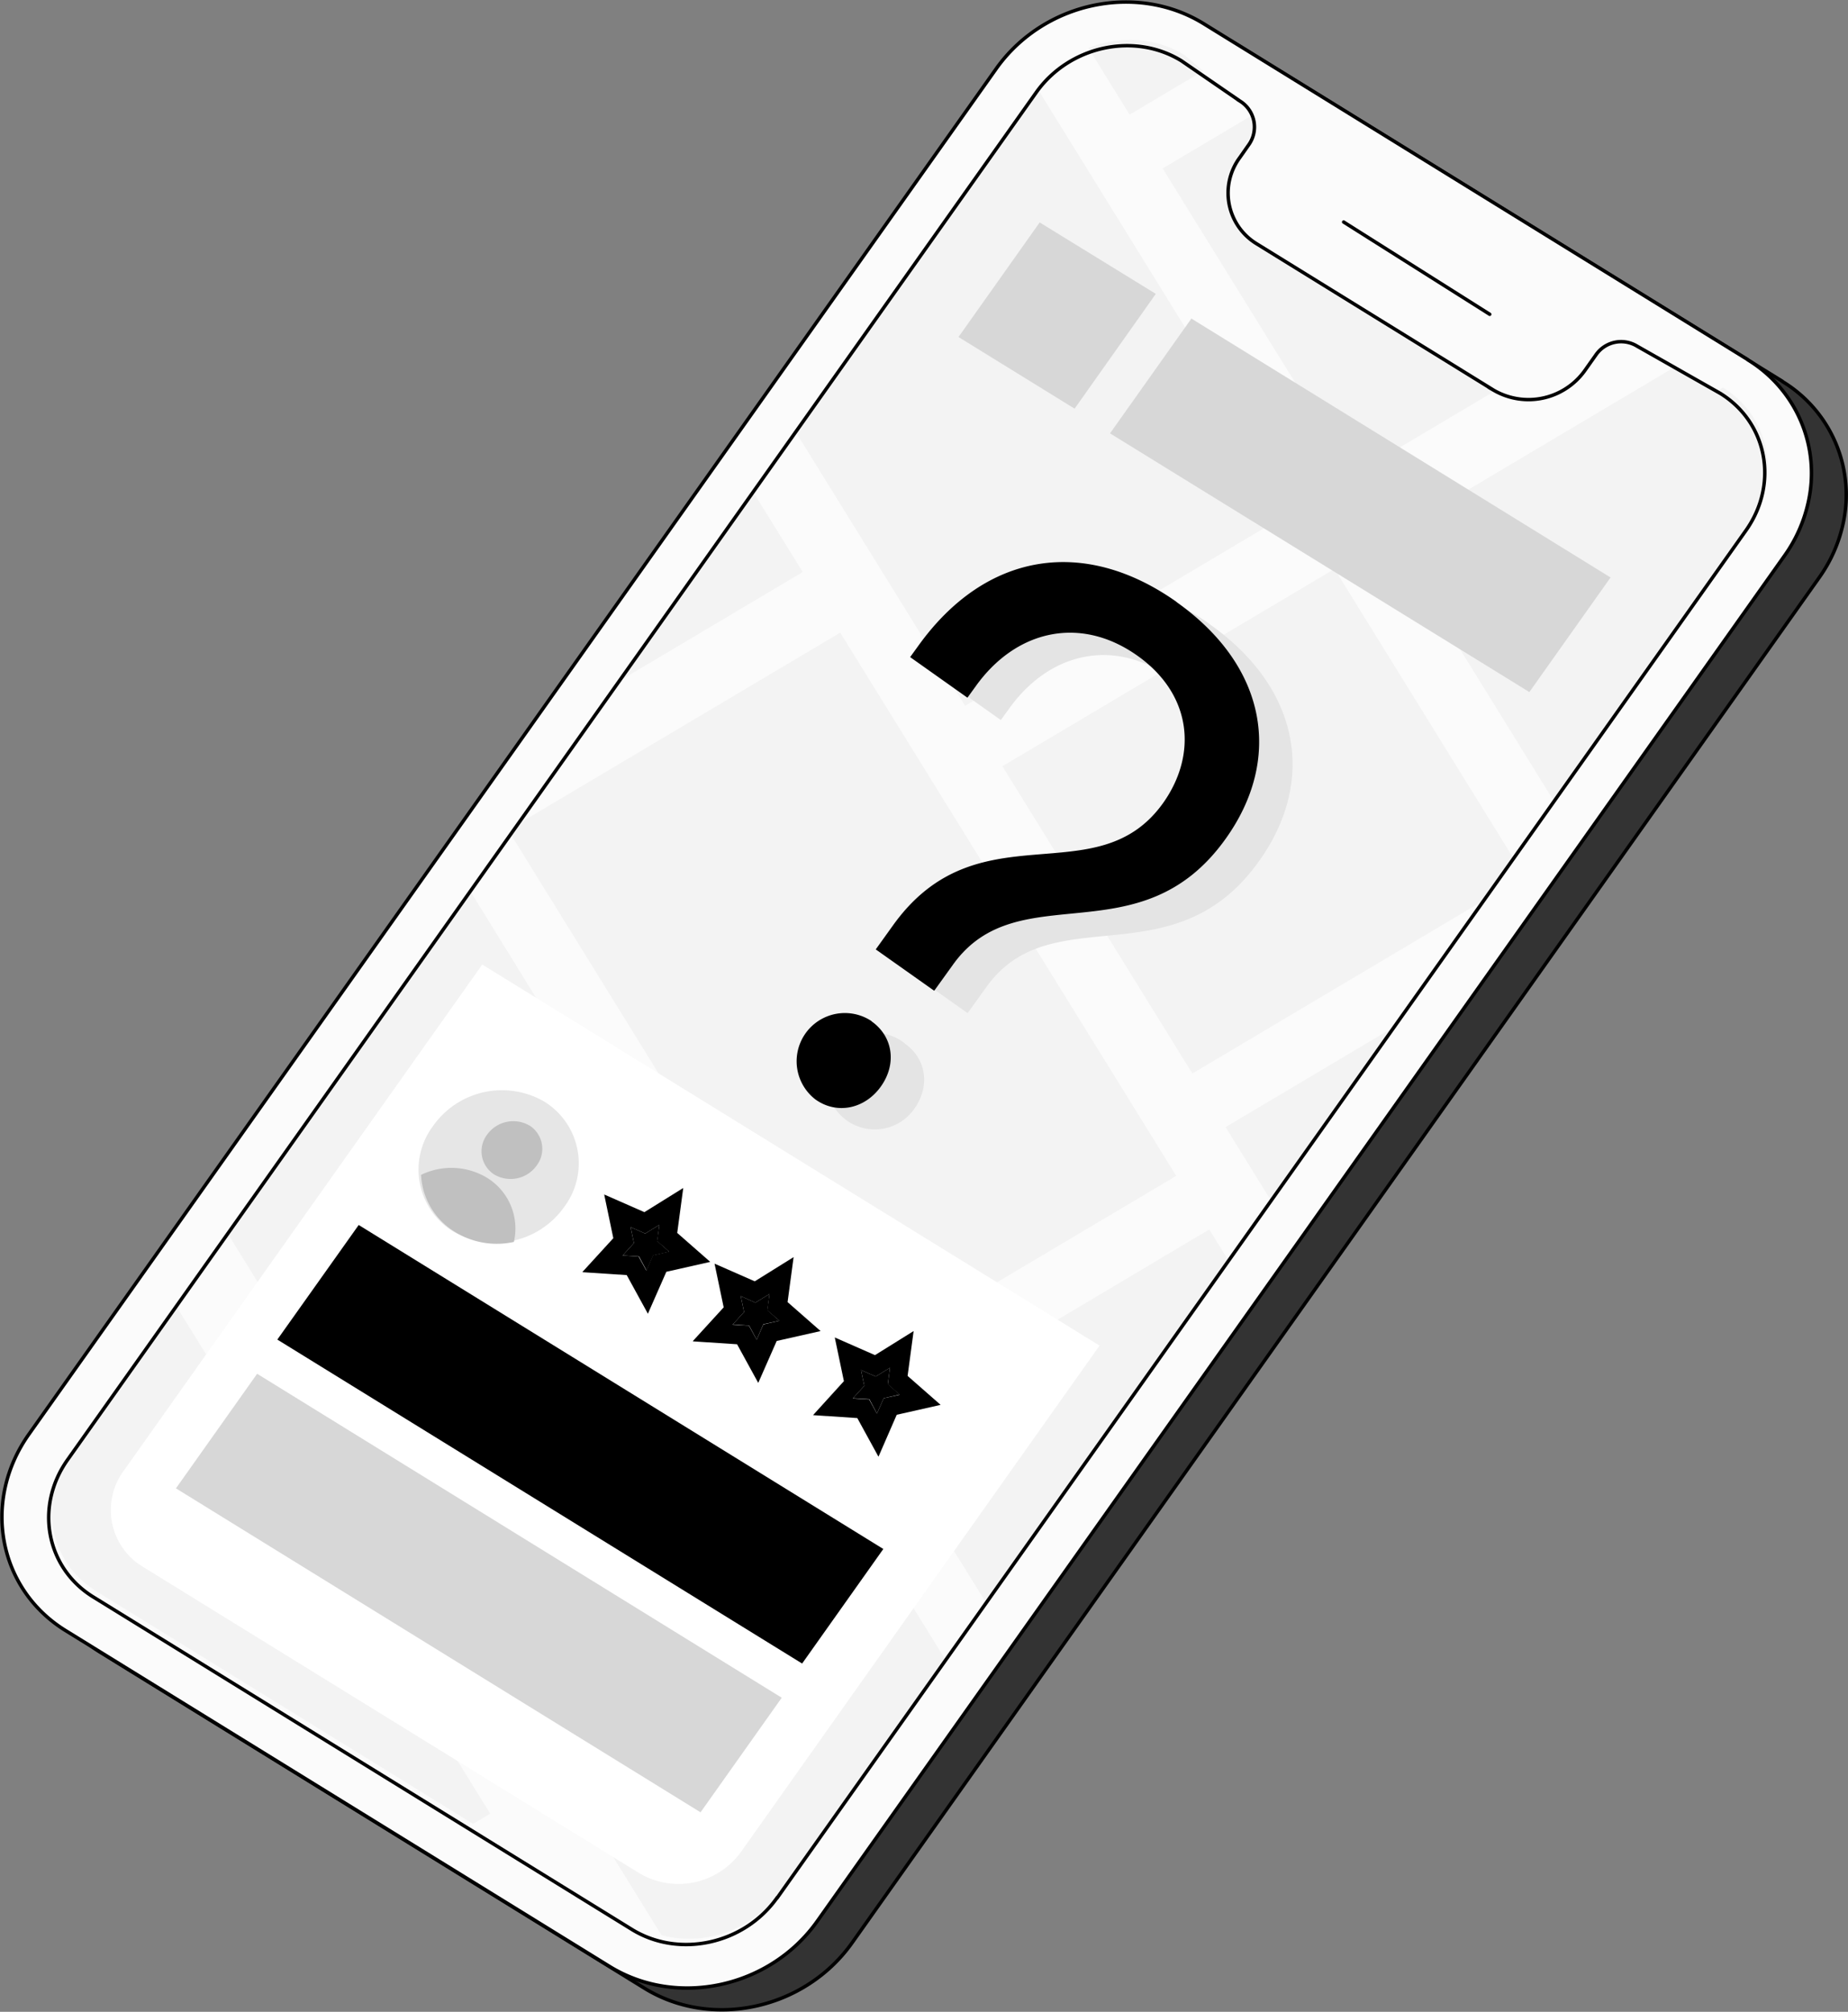 <svg xmlns="http://www.w3.org/2000/svg" width="268.01" height="291.779" viewBox="0 0 268.01 291.779">
    <rect x="0" y="0" width="268.01" height="291.779" fill="#808080" stroke="none"/>
    <defs>
        <clipPath id="s4brljup9a">
            <path data-name="Path 1819" d="m335.172 167.877-12.872-6.789-3.268.169-6.394 6.591-4.676 1.408-5.437-1.352-36.478-22.676-2.338-5.859 3.944-9.408-.592-2.676-9.408-8c-6.845-4.225-16.282-2.169-21.07 4.591L96.1 322.185c-4.789 6.76-3.127 15.662 3.718 19.887l78.116 48.228c6.845 4.225 16.282 2.169 21.07-4.591L339.482 187.4c4.789-6.76 3.127-15.662-3.718-19.887" transform="translate(-93.369 -117.09)" style="fill:none"/>
        </clipPath>
        <clipPath id="1azog0h39b">
            <path data-name="Path 1838" d="m119.66 189.663 9.887-15.183 15.352 9.746-9.859 15.211z" transform="translate(-119.66 -174.48)" style="fill:none"/>
        </clipPath>
        <clipPath id="nhoi8km38c">
            <path data-name="Path 1841" d="m125.33 193.213 9.887-15.183 15.352 9.775-9.859 15.183z" transform="translate(-125.33 -178.03)" style="fill:none"/>
        </clipPath>
        <clipPath id="1ozi2lc22d">
            <path data-name="Path 1844" d="m131.52 197.013 9.887-15.183 15.38 9.774-9.887 15.183z" transform="translate(-131.52 -181.83)" style="fill:none"/>
        </clipPath>
    </defs>
    <g data-name="Group 5570">
        <path data-name="Path 1752" d="M345.786 168.14a19.25 19.25 0 0 1 8.76 20.788 21.18 21.18 0 0 1-3.437 7.662l-140.252 198c-6.845 9.662-20.366 12.62-30.141 6.563l-78.872-48.7c-9.8-6.056-12.2-18.817-5.324-28.478l140.252-198c6.845-9.662 20.338-12.62 30.141-6.563l78.872 48.7" transform="translate(-87.286 -112.81)" style="fill:#333;stroke:#000;stroke-linecap:round;stroke-miterlimit:10;stroke-width:.5px"/>
        <path data-name="Path 1753" d="M344 167.01a19.25 19.25 0 0 1 8.76 20.788 21.181 21.181 0 0 1-3.437 7.662l-140.252 198c-6.845 9.662-20.366 12.62-30.141 6.563l-78.872-48.7c-9.8-6.056-12.2-18.817-5.324-28.478l140.252-198c6.845-9.662 20.338-12.62 30.141-6.563l78.873 48.7" transform="translate(-90.538 -114.863)" style="fill:#fbfbfb"/>
        <path data-name="Path 1754" d="m343.988 167-78.872-48.7c-9.8-6.056-23.3-3.127-30.141 6.563l-140.252 198c-6.845 9.662-4.479 22.422 5.324 28.478l78.872 48.7c9.8 6.056 23.3 3.1 30.141-6.563l140.252-198a21.181 21.181 0 0 0 3.437-7.662 19.25 19.25 0 0 0-8.76-20.788" transform="translate(-90.53 -114.85)" style="stroke:#000;stroke-linecap:round;stroke-miterlimit:10;stroke-width:.5px;fill:none"/>
        <g data-name="Group 5559" transform="translate(7.486 5.783)" style="clip-path:url(#s4brljup9a)">
            <g data-name="Group 5558">
                <path data-name="Path 1755" d="m147.219 136.734 48.169-28.619-27.549-44.535L119.67 92.2z" transform="translate(-45.584 -214.311)" style="fill:#f3f3f3"/>
                <path data-name="Path 1756" d="M197.57 111.628 148.839 32.84 100.67 61.459l48.73 78.788z" transform="translate(-80.104 -270.161)" style="fill:#f3f3f3"/>
                <path data-name="Path 1757" d="M156.409 89.235 128.889 44.7 80.72 73.319l27.549 44.535z" transform="translate(-116.351 -248.613)" style="fill:#f3f3f3"/>
                <path data-name="Path 1758" d="m92.2 91.9 48.732 78.788 48.168-28.62-48.731-78.788z" transform="translate(-95.493 -214.856)" style="fill:#f3f3f3"/>
                <path data-name="Path 1759" d="m150.57 142.169 27.549 44.531 48.169-28.619-27.549-44.531z" transform="translate(10.558 -123.523)" style="fill:#f3f3f3"/>
                <path data-name="Path 1760" d="m131.57 111.429 48.73 78.788 48.14-28.619-48.7-78.788z" transform="translate(-23.963 -179.373)" style="fill:#f3f3f3"/>
                <path data-name="Path 1761" d="m111.62 123.289 27.521 44.563 48.169-28.619-27.55-44.563z" transform="translate(-60.21 -157.825)" style="fill:#f3f3f3"/>
                <path data-name="Path 1762" d="m219.972 192.038-48.7-78.788-48.172 28.619 48.732 78.788z" transform="translate(-39.352 -124.068)" style="fill:#f3f3f3"/>
                <path data-name="Path 1763" d="m182.511 103.912 48.2-28.619-27.552-44.563-48.169 28.619z" transform="translate(18.588 -273.995)" style="fill:#f3f3f3"/>
                <path data-name="Path 1764" d="M232.88 78.788 184.149 0 135.98 28.619l48.732 78.788z" transform="translate(-15.95 -329.827)" style="fill:#f3f3f3"/>
                <path data-name="Path 1765" d="M191.748 56.395 164.2 11.86l-48.17 28.619 27.549 44.535z" transform="translate(-52.197 -308.279)" style="fill:#f3f3f3"/>
                <path data-name="Path 1766" d="m127.51 59.059 48.76 78.788 48.14-28.647-48.7-78.759z" transform="translate(-31.339 -274.522)" style="fill:#f3f3f3"/>
                <path data-name="Path 1767" d="m213.429 153.864 48.171-28.619-27.523-44.535-48.2 28.619z" transform="translate(74.712 -183.188)" style="fill:#f3f3f3"/>
                <path data-name="Path 1768" d="m215.612 157.377 48.169-28.619-48.732-78.788-48.169 28.619z" transform="translate(40.191 -239.039)" style="fill:#f3f3f3"/>
                <path data-name="Path 1769" d="m146.93 90.449 27.549 44.535 48.169-28.619L195.1 61.83z" transform="translate(3.944 -217.491)" style="fill:#f3f3f3"/>
                <path data-name="Path 1770" d="m158.41 109.019 48.732 78.816 48.169-28.619L206.579 80.4z" transform="translate(24.802 -183.752)" style="fill:#f3f3f3"/>
                <path data-name="Path 1771" d="m257 207.745-27.551-44.535-48.169 28.647 27.549 44.535z" transform="translate(66.354 -33.297)" style="fill:#f3f3f3"/>
                <path data-name="Path 1772" d="m259.152 211.268-48.7-78.788-48.172 28.62 48.7 78.788z" transform="translate(31.833 -89.13)" style="fill:#f3f3f3"/>
                <path data-name="Path 1773" d="m218.038 188.893-27.55-44.563-48.168 28.619 27.549 44.563z" transform="translate(-4.431 -67.6)" style="fill:#f3f3f3"/>
                <path data-name="Path 1774" d="m250.71 241.7-48.731-78.79-48.169 28.619 48.732 78.788z" transform="translate(16.444 -33.843)" style="fill:#f3f3f3"/>
                <path data-name="Path 1775" d="m212.18 241.8 27.549 44.563 48.14-28.647-27.52-44.536z" transform="translate(122.495 57.491)" style="fill:#f3f3f3"/>
                <path data-name="Path 1776" d="m290.07 261.237-48.7-78.788-48.2 28.619 48.73 78.789z" transform="translate(87.957 1.659)" style="fill:#f3f3f3"/>
                <path data-name="Path 1777" d="m248.938 238.845-27.549-44.535-48.169 28.619 27.521 44.534z" transform="translate(51.71 23.207)" style="fill:#f3f3f3"/>
                <path data-name="Path 1778" d="m184.71 241.527 48.7 78.759 48.169-28.619-48.729-78.787z" transform="translate(72.586 56.946)" style="fill:#f3f3f3"/>
                <path data-name="Path 1779" d="m244.121 203.552 48.168-28.652-27.549-44.53-48.14 28.619z" transform="translate(130.526 -92.963)" style="fill:#f3f3f3"/>
                <path data-name="Path 1780" d="m246.4 207.227 48.169-28.619-48.7-78.788-48.169 28.619z" transform="translate(96.187 -148.468)" style="fill:#f3f3f3"/>
                <path data-name="Path 1781" d="m177.64 140.137 27.549 44.535 48.14-28.619-27.52-44.563z" transform="translate(59.741 -127.265)" style="fill:#f3f3f3"/>
                <path data-name="Path 1782" d="m237.289 130.07-48.169 28.619 48.732 78.788 48.169-28.619z" transform="translate(80.598 -93.508)" style="fill:#f3f3f3"/>
                <path data-name="Path 1783" d="m295.659 180.34-48.169 28.619 27.549 44.563 48.14-28.647z" transform="translate(186.649 -2.175)" style="fill:#f3f3f3"/>
                <path data-name="Path 1784" d="m277.222 257.017 48.14-28.619-48.7-78.788-48.172 28.619z" transform="translate(152.129 -58.007)" style="fill:#f3f3f3"/>
                <path data-name="Path 1785" d="m256.68 161.46-48.14 28.647 27.549 44.535 48.14-28.647z" transform="translate(115.882 -36.477)" style="fill:#f3f3f3"/>
                <path data-name="Path 1786" d="m220.02 208.659 48.7 78.788 48.169-28.619-48.7-78.788z" transform="translate(136.74 -2.72)" style="fill:#f3f3f3"/>
                <path data-name="Path 1787" d="m66.481 184.722 48.168-28.622L87.1 111.54l-48.14 28.647z" transform="translate(-192.224 -127.175)" style="fill:#f3f3f3"/>
                <path data-name="Path 1788" d="M116.85 159.6 68.119 80.81 19.95 109.429l48.732 78.816z" transform="translate(-226.762 -183.007)" style="fill:#f3f3f3"/>
                <path data-name="Path 1789" d="M48.14 92.67 0 121.289l27.549 44.535 48.14-28.624z" transform="translate(-263.009 -161.459)" style="fill:#f3f3f3"/>
                <path data-name="Path 1790" d="M59.659 111.25 11.49 139.869l48.7 78.788 48.169-28.619z" transform="translate(-242.133 -127.701)" style="fill:#f3f3f3"/>
                <path data-name="Path 1791" d="m145.568 206.055-27.549-44.535-48.169 28.619 27.55 44.535z" transform="translate(-136.1 -36.368)" style="fill:#f3f3f3"/>
                <path data-name="Path 1792" d="m147.722 209.568-48.7-78.788L50.85 159.4l48.732 78.816z" transform="translate(-170.621 -92.218)" style="fill:#f3f3f3"/>
                <path data-name="Path 1793" d="M79.04 142.64 30.9 171.259l27.549 44.535 48.14-28.619z" transform="translate(-206.868 -70.67)" style="fill:#f3f3f3"/>
                <path data-name="Path 1794" d="M90.549 161.22 42.38 189.839l48.7 78.788 48.169-28.619z" transform="translate(-186.01 -36.913)" style="fill:#f3f3f3"/>
                <path data-name="Path 1795" d="m74.27 107.329 27.549 44.535 48.169-28.619-27.549-44.535z" transform="translate(-128.07 -186.822)" style="fill:#f3f3f3"/>
                <path data-name="Path 1796" d="m152.142 126.758-48.7-78.788L55.27 76.589l48.7 78.816z" transform="translate(-162.59 -242.672)" style="fill:#f3f3f3"/>
                <path data-name="Path 1797" d="M111.009 104.383 83.46 59.82 35.32 88.467 62.841 133z" transform="translate(-198.837 -221.142)" style="fill:#f3f3f3"/>
                <path data-name="Path 1798" d="m46.8 107.029 48.7 78.759 48.169-28.619-48.7-78.759z" transform="translate(-177.979 -187.367)" style="fill:#f3f3f3"/>
                <path data-name="Path 1799" d="m105.16 157.3 27.549 44.535 48.169-28.619-27.549-44.536z" transform="translate(-71.946 -96.034)" style="fill:#f3f3f3"/>
                <path data-name="Path 1800" d="m86.16 126.559 48.732 78.788 48.169-28.619-48.732-78.788z" transform="translate(-106.467 -151.884)" style="fill:#f3f3f3"/>
                <path data-name="Path 1801" d="m66.21 138.419 27.549 44.535 48.169-28.619-27.549-44.535z" transform="translate(-142.714 -130.336)" style="fill:#f3f3f3"/>
                <path data-name="Path 1802" d="m174.59 207.139-48.731-78.759L77.69 157l48.732 78.788z" transform="translate(-121.856 -96.579)" style="fill:#f3f3f3"/>
                <path data-name="Path 1803" d="m176.278 255.743-27.549-44.563-48.169 28.62 27.549 44.563z" transform="translate(-80.304 53.857)" style="fill:#f3f3f3"/>
                <path data-name="Path 1804" d="M178.432 259.238 129.7 180.45l-48.14 28.619 48.7 78.788z" transform="translate(-114.825 -1.975)" style="fill:#f3f3f3"/>
                <path data-name="Path 1805" d="M109.769 192.31 61.6 220.929l27.549 44.535 48.169-28.619z" transform="translate(-151.09 19.573)" style="fill:#f3f3f3"/>
                <path data-name="Path 1806" d="M121.24 210.88 73.1 239.5l48.7 78.816 48.14-28.647z" transform="translate(-130.195 53.312)" style="fill:#f3f3f3"/>
                <path data-name="Path 1807" d="m131.46 289.8 27.549 44.535 48.169-28.648-27.549-44.537z" transform="translate(-24.163 144.646)" style="fill:#f3f3f3"/>
                <path data-name="Path 1808" d="m209.332 309.208-48.7-78.788-48.172 28.619 48.7 78.788z" transform="translate(-58.683 88.814)" style="fill:#f3f3f3"/>
                <path data-name="Path 1809" d="M140.669 242.27 92.5 270.889l27.549 44.563 48.169-28.619z" transform="translate(-94.948 110.343)" style="fill:#f3f3f3"/>
                <path data-name="Path 1810" d="m103.99 289.469 48.7 78.816 48.169-28.619-48.7-78.816z" transform="translate(-74.072 144.101)" style="fill:#f3f3f3"/>
                <path data-name="Path 1811" d="M211.569 222.875 184.02 178.34l-48.14 28.647 27.549 44.535z" transform="translate(-16.132 -5.808)" style="fill:#f3f3f3"/>
                <path data-name="Path 1812" d="m213.77 226.4-48.731-78.79-48.169 28.619 48.7 78.788z" transform="translate(-50.671 -61.64)" style="fill:#f3f3f3"/>
                <path data-name="Path 1813" d="m172.609 204.023-27.52-44.563-48.169 28.619 27.521 44.563z" transform="translate(-86.918 -40.111)" style="fill:#f3f3f3"/>
                <path data-name="Path 1814" d="M205.282 256.828 156.55 178.04l-48.14 28.619 48.7 78.816z" transform="translate(-66.042 -6.353)" style="fill:#f3f3f3"/>
                <path data-name="Path 1815" d="m166.77 256.957 27.549 44.535 48.168-28.647-27.548-44.535z" transform="translate(39.991 84.98)" style="fill:#f3f3f3"/>
                <path data-name="Path 1816" d="m244.642 276.368-48.7-78.788-48.172 28.62 48.7 78.788z" transform="translate(5.47 29.148)" style="fill:#f3f3f3"/>
                <path data-name="Path 1817" d="m175.979 209.43-48.169 28.619 27.577 44.563 48.14-28.619z" transform="translate(-30.794 50.678)" style="fill:#f3f3f3"/>
                <path data-name="Path 1818" d="m139.3 256.629 48.732 78.788L236.2 306.8l-48.731-78.79z" transform="translate(-9.918 84.435)" style="fill:#f3f3f3"/>
            </g>
        </g>
        <path data-name="Path 1820" d="m159.663 131.44-11.8 16.648 60.816 37.521 11.775-16.619z" transform="translate(13.12 -85.236)" style="fill:#d7d7d7"/>
        <path data-name="Path 1821" d="M198.854 386c-4.789 6.76-14.225 8.817-21.07 4.591l-78.112-48.219c-6.845-4.225-8.507-13.127-3.718-19.887l140.477-198.307c4.789-6.76 14.225-8.817 21.07-4.591l8.479 5.831a4.426 4.426 0 0 1 1.3 6.31l-1.3 1.859a8.621 8.621 0 0 0 2.338 12.479l34.479 21.3a10.031 10.031 0 0 0 13.211-2.873l1.634-2.31a4.44 4.44 0 0 1 5.944-1.211l12.056 6.845c6.845 4.225 8.507 13.127 3.718 19.887L198.883 386z" transform="translate(-86.156 -110.762)" style="stroke:#000;stroke-linecap:round;stroke-miterlimit:10;stroke-width:.5px;fill:none"/>
        <path data-name="Path 1822" d="m94.47 246.448 57.746-81.548 91.041 56.2-57.774 81.548z" transform="translate(-83.883 -24.444)" style="fill:none"/>
        <path data-name="Path 1823" d="m148.51 147.819 11.662-16.479 60.928 37.605-11.662 16.479z" transform="translate(14.301 -85.418)" style="fill:none"/>
        <path data-name="Path 1824" d="m104.63 192.94 10.253-14.45 75.689 46.732-10.225 14.451z" transform="translate(-65.424 .247)" style="fill:none"/>
        <path data-name="Path 1825" d="m151.835 126.49-11.775 16.619L156.9 153.5l11.775-16.648z" transform="translate(-1.052 -94.23)" style="fill:#d7d7d7"/>
        <path data-name="Line 297" transform="translate(194.867 32.204)" style="stroke:#000;stroke-linecap:round;stroke-miterlimit:10;stroke-width:.5px;fill:none" d="m0 0 21.183 13.38"/>
        <path data-name="Path 1826" d="M130.5 172.846a12.226 12.226 0 0 0-16.141 3.521 10.535 10.535 0 0 0 2.845 15.267 12.256 12.256 0 0 0 16.169-3.521 10.523 10.523 0 0 0-2.873-15.267" transform="translate(-51.548 -13.066)" style="fill:#fafafa"/>
        <path data-name="Path 1827" d="M239.8 219.967 150.275 164.7l-51.943 73.351a9.6 9.6 0 0 0 2.592 13.915l72.2 44.563a11.157 11.157 0 0 0 14.732-3.211l51.944-73.351" transform="translate(-80.336 -24.808)" style="fill:#fff"/>
        <path data-name="Path 1828" d="M130.5 172.846a12.226 12.226 0 0 0-16.141 3.521 10.535 10.535 0 0 0 2.845 15.267 12.256 12.256 0 0 0 16.169-3.521 10.523 10.523 0 0 0-2.873-15.267" transform="translate(-51.548 -13.066)" style="fill:#e6e6e6"/>
        <path data-name="Path 1829" d="M122.447 173.4a4.671 4.671 0 0 0-6.141 1.324 4 4 0 0 0 1.07 5.8 4.65 4.65 0 0 0 6.141-1.352 4.011 4.011 0 0 0-1.1-5.8" transform="translate(-45.664 -10.159)" style="fill:silver"/>
        <path data-name="Path 1830" d="M125.883 185.9a11.522 11.522 0 0 1-8.563-1.437 10.273 10.273 0 0 1-4.93-8.282 10.023 10.023 0 0 1 9.521.394 8.643 8.643 0 0 1 3.944 9.324z" transform="translate(-51.325 -5.784)" style="fill:silver"/>
        <path data-name="Path 1831" d="m105.21 194.968 11.775-16.648 76.115 46.985-11.8 16.619z" transform="translate(-64.37 -.062)" style="fill:none"/>
        <path data-name="Path 1832" d="m99.44 202.948 11.8-16.648 35.605 22-11.775 16.619z" transform="translate(-74.853 14.436)" style="fill:none"/>
        <path data-name="Path 1833" d="M113.73 211.648 125.533 195l35.633 22-11.8 16.648z" transform="translate(-48.89 30.243)" style="fill:none"/>
        <path data-name="Path 1834" d="M192.876 225.1 181.1 241.715l-76.11-46.986 11.8-16.619z" transform="translate(-64.77 -.444)" />
        <path data-name="Path 1835" d="m187.628 232.755-11.775 16.619-76.083-46.985 11.775-16.619z" transform="translate(-74.254 13.474)" style="fill:#d7d7d7"/>
        <g data-name="Group 5562">
            <g data-name="Group 5561" style="clip-path:url(#1azog0h39b)" transform="translate(81.544 167.441)">
                <g data-name="Group 5560">
                    <path data-name="Path 1836" d="m128.094 178.1-2.056 1.268-2.113-.93.479 2.31-1.634 1.8 2.366.141 1.1 2.056.958-2.2 2.338-.535-1.746-1.549.31-2.366" transform="translate(-114.01 -167.903)" />
                    <path data-name="Path 1837" d="m126.549 185.984 1.634-1.8-.479-2.31 2.113.93 2.056-1.268-.338 2.366 1.746 1.521-2.338.535-.958 2.225-1.127-2.056-2.366-.141m8.817-9.775L129.7 179.7l-5.831-2.563 1.324 6.338-4.507 4.93 6.451.422 3.07 5.606 2.676-6.084 6.366-1.437-4.789-4.2.873-6.507" transform="translate(-117.789 -171.337)" />
                </g>
            </g>
        </g>
        <g data-name="Group 5565">
            <g data-name="Group 5564" style="clip-path:url(#nhoi8km38c)" transform="translate(97.516 177.441)">
                <g data-name="Group 5563">
                    <path data-name="Path 1839" d="m133.764 181.66-2.056 1.268-2.113-.958.479 2.31-1.634 1.8 2.366.169 1.1 2.056.958-2.253 2.338-.507-1.746-1.521.31-2.366" transform="translate(-119.679 -171.435)" />
                    <path data-name="Path 1840" d="m132.2 189.516 1.634-1.8-.479-2.31 2.113.958 2.056-1.268-.338 2.366 1.775 1.521-2.338.535-.958 2.225-1.127-2.056-2.366-.141m8.817-9.775-5.606 3.493-5.831-2.563 1.324 6.338-4.507 4.93 6.451.423 3.07 5.606 2.676-6.084 6.366-1.437-4.789-4.2.873-6.507" transform="translate(-123.44 -174.869)" />
                </g>
            </g>
        </g>
        <g data-name="Group 5568">
            <g data-name="Group 5567" style="clip-path:url(#1ozi2lc22d)" transform="translate(114.952 188.145)">
                <g data-name="Group 5566">
                    <path data-name="Path 1842" d="m139.982 185.46-2.056 1.268-2.141-.93.479 2.282-1.634 1.8 2.366.141 1.1 2.084.986-2.225 2.31-.535-1.718-1.521.31-2.366" transform="translate(-125.869 -175.235)" />
                    <path data-name="Path 1843" d="m138.373 193.316 1.634-1.8-.479-2.282 2.141.93 2.056-1.268-.31 2.394 1.718 1.521-2.31.507-.986 2.225-1.127-2.056-2.366-.141m8.817-9.774-5.606 3.493-5.831-2.563 1.324 6.338-4.479 4.93 6.422.423 3.07 5.606 2.648-6.084 6.366-1.437-4.789-4.2.873-6.507" transform="translate(-129.612 -178.669)" />
                </g>
            </g>
        </g>
        <g data-name="Group 5569">
            <path data-name="Path 1845" d="M144.354 211.7a7 7 0 1 0 1.38 9.465c2.31-3.268 1.746-7.239-1.38-9.436m44.253-60.816c-13.239-9.38-27.577-7.408-37.464 6.366l-1.183 1.634 8.31 5.887 1.183-1.634c5.887-8.253 15.239-10.282 23.436-4.479s8.732 14.394 3.746 21.408c-9.662 13.493-26.845.535-39.155 17.718l-2.507 3.493 8.479 6 2.732-3.8c9.437-13.183 27.1-.845 39.521-18.225 8.253-11.521 6.113-24.986-7.127-34.366" transform="translate(-13.121 -60.368)" style="fill:#e4e4e4"/>
            <path data-name="Path 1846" d="M142.634 210.547a6.992 6.992 0 0 0-8.113 11.38c3.127 2.225 7.183 1.352 9.493-1.915s1.746-7.239-1.38-9.436m44.253-60.816c-13.239-9.38-27.577-7.408-37.464 6.366l-1.183 1.634 8.31 5.887 1.183-1.634c5.887-8.253 15.239-10.281 23.436-4.479 8 5.662 8.732 14.394 3.746 21.408-9.662 13.493-26.845.535-39.155 17.718l-2.507 3.493 8.479 6 2.732-3.8c9.437-13.183 27.1-.845 39.521-18.225 8.253-11.521 6.113-24.986-7.127-34.366" transform="translate(-16.246 -62.457)"/>
        </g>
    </g>
</svg>
